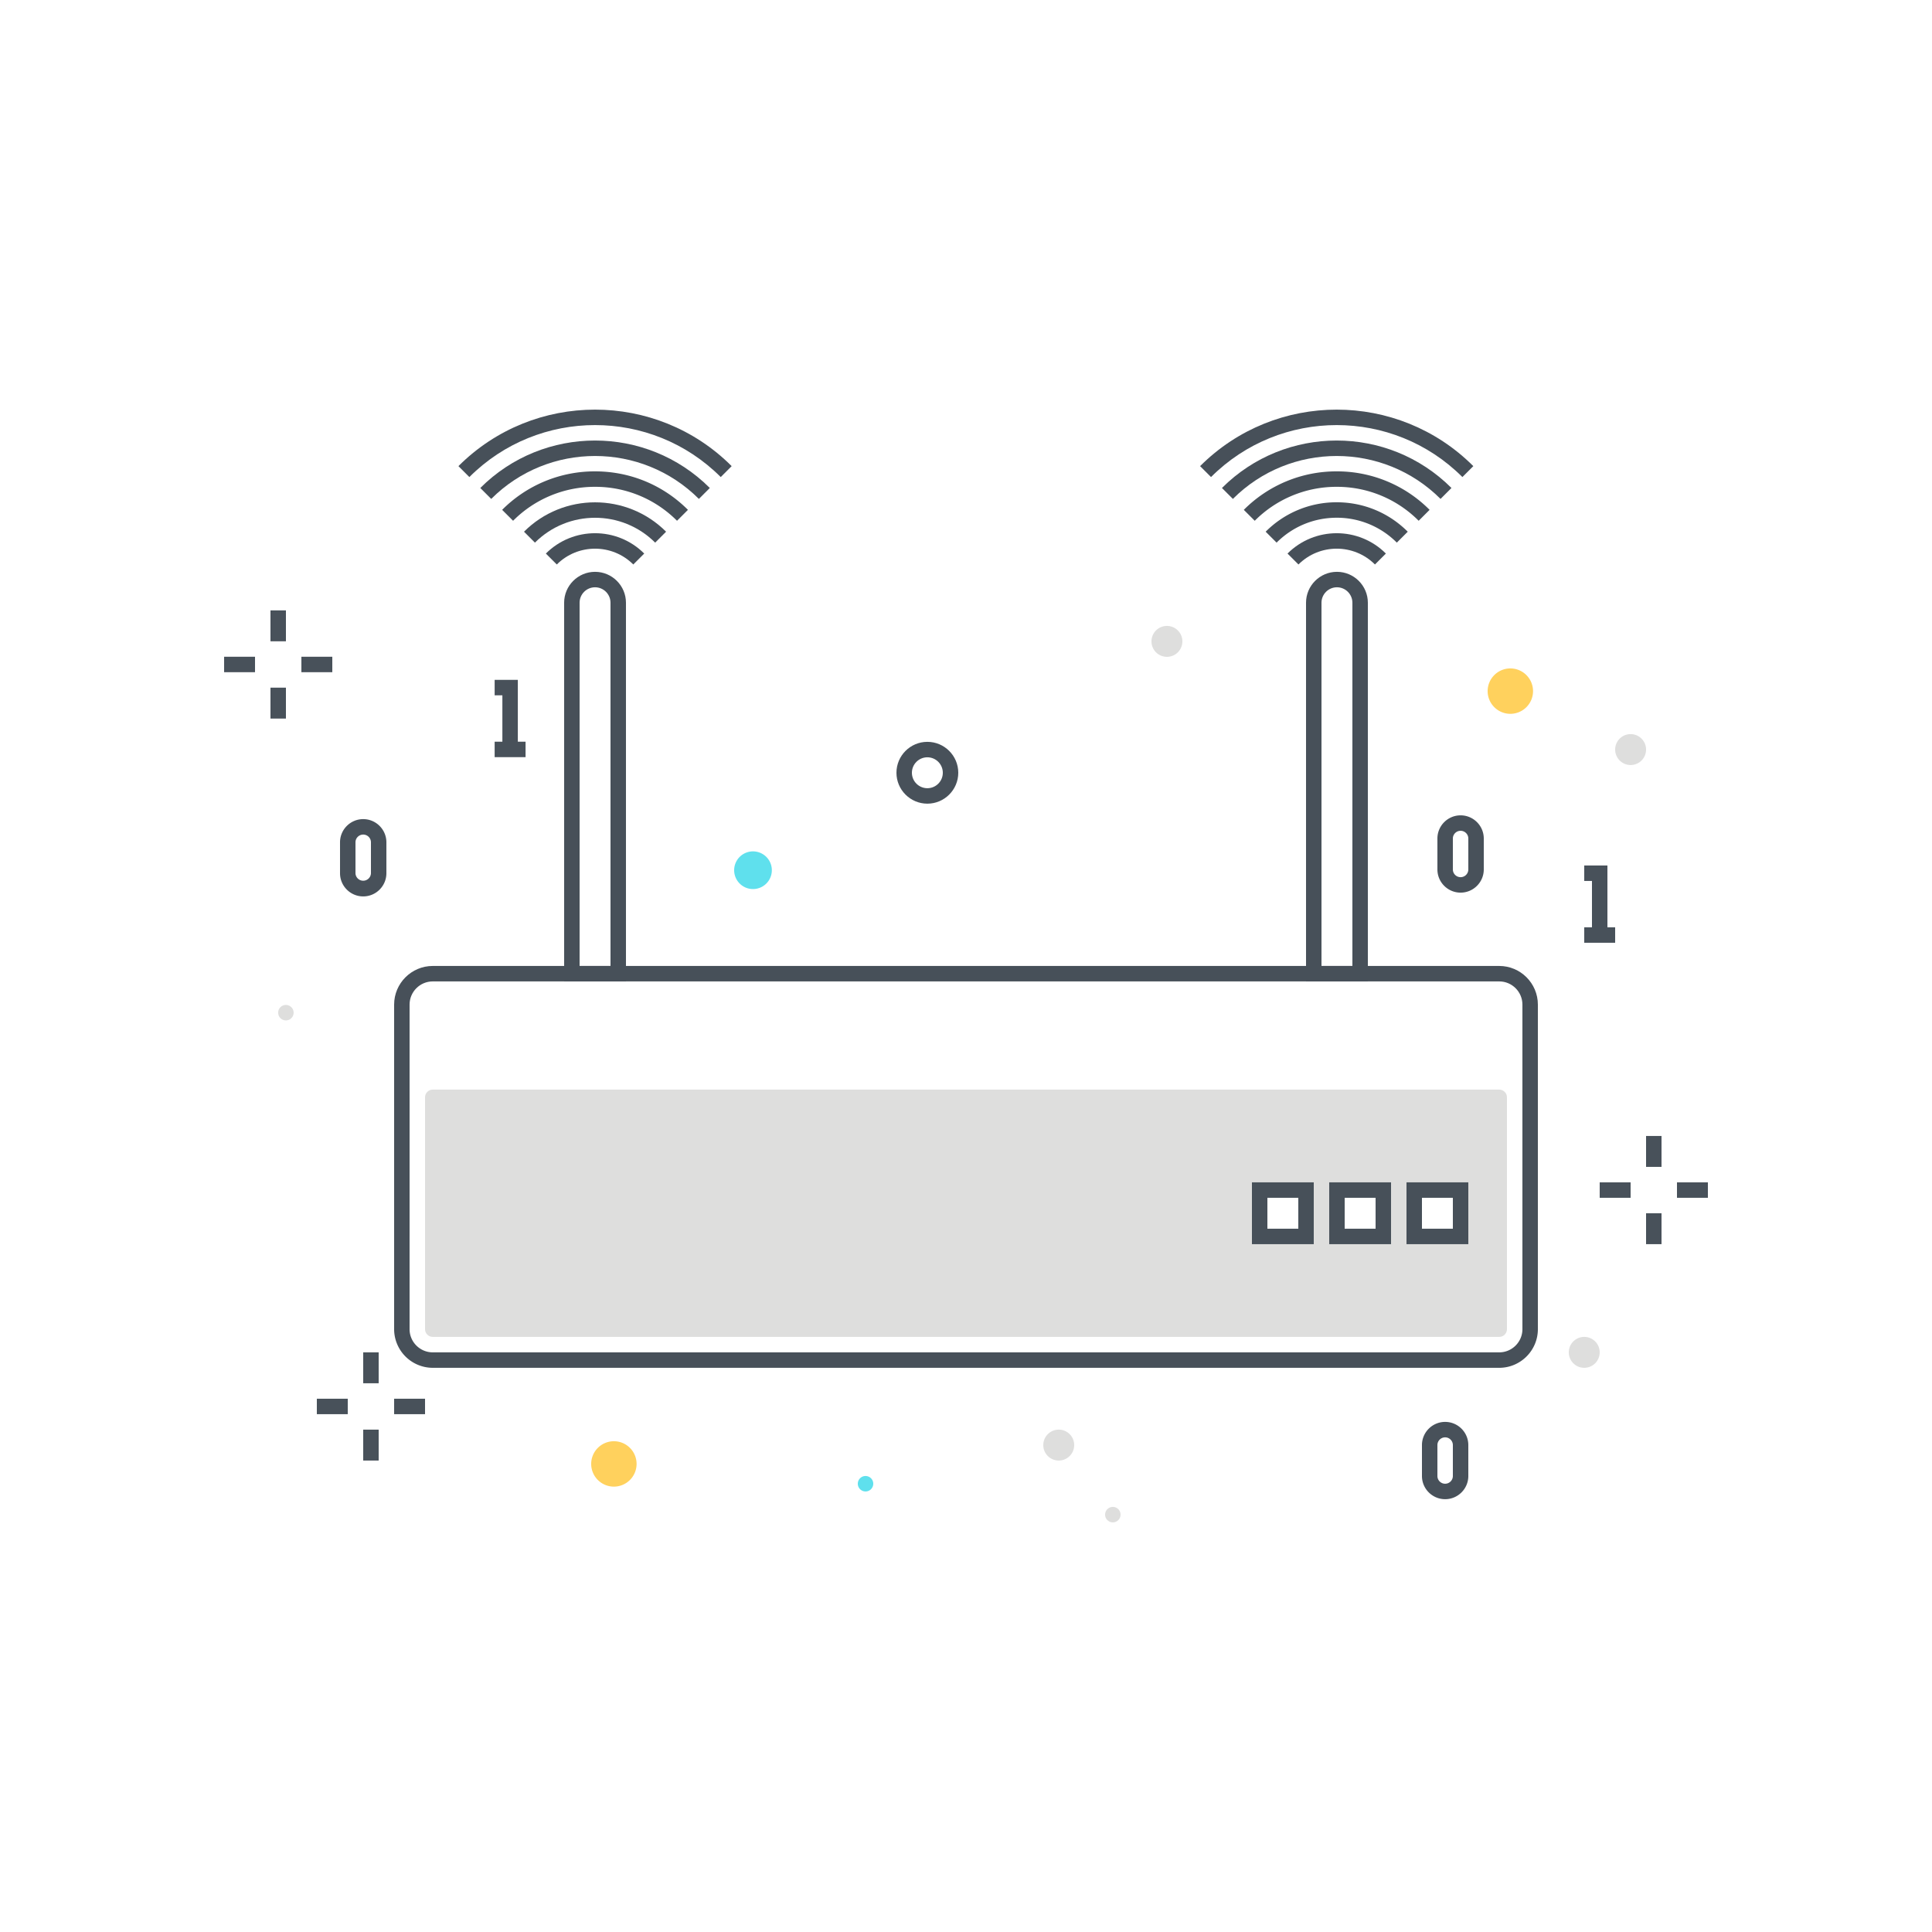 <?xml version="1.0" encoding="utf-8"?><svg xmlns="http://www.w3.org/2000/svg" width="250" height="250" viewBox="0 0 250 250"><g fill="none" fill-rule="evenodd"><path fill="#475059" d="M194 176.994H55.999a5.005 5.005 0 0 1-4.999-5v-30h1.999v30c0 1.655 1.346 3 3 3H194c1.654 0 3-1.345 3-3v-30h2v30c0 2.757-2.244 5-5 5"/><path fill="#475059" d="M199 159.994h-2v-30c0-1.654-1.346-3-3-3H55.999c-1.654 0-3 1.346-3 3v30H51v-30c0-2.756 2.243-5 4.999-5H194c2.756 0 5 2.244 5 5v30"/><path fill="#475059" d="M171 124.994h4v-47c0-1.102-.897-2-2-2-1.104 0-2 .898-2 2v47zm6 2h-8v-49c0-2.206 1.794-4 4-4 2.205 0 4 1.794 4 4v49zm-102.001-2h4v-47c0-1.102-.897-2-2-2s-2 .898-2 2v47zm6 2h-8v-49c0-2.206 1.795-4 4-4 2.206 0 4 1.794 4 4v49zm.95-53.95c-2.729-2.728-7.17-2.728-9.899 0l-1.414-1.414c3.509-3.51 9.218-3.51 12.727 0l-1.414 1.414"/><path fill="#475059" d="M84.778 70.216c-4.289-4.289-11.268-4.289-15.557 0l-1.414-1.414c5.069-5.068 13.316-5.068 18.385 0l-1.414 1.414"/><path fill="#475059" d="M87.606 67.388a14.903 14.903 0 0 0-10.607-4.394 14.902 14.902 0 0 0-10.606 4.394l-1.414-1.414a16.887 16.887 0 0 1 12.02-4.98c4.541 0 8.811 1.769 12.021 4.98l-1.414 1.414"/><path fill="#475059" d="M90.435 64.559c-7.409-7.406-19.462-7.406-26.871 0l-1.414-1.414c8.188-8.188 21.511-8.188 29.699 0l-1.414 1.414"/><path fill="#475059" d="M93.263 61.731c-8.968-8.967-23.559-8.967-32.527 0l-1.414-1.414c9.747-9.748 25.608-9.748 35.355 0l-1.414 1.414m84.656 11.313c-2.728-2.727-7.169-2.728-9.899 0l-1.415-1.414c3.509-3.509 9.22-3.51 12.728 0l-1.414 1.414"/><path fill="#475059" d="M180.748 70.216a10.928 10.928 0 0 0-7.779-3.222c-2.938 0-5.7 1.144-7.778 3.222l-1.414-1.414a12.916 12.916 0 0 1 9.192-3.808c3.473 0 6.738 1.353 9.193 3.808l-1.414 1.414"/><path fill="#475059" d="M183.576 67.388a14.903 14.903 0 0 0-10.607-4.394 14.902 14.902 0 0 0-10.606 4.394l-1.414-1.414a16.889 16.889 0 0 1 12.02-4.98 16.89 16.89 0 0 1 12.021 4.98l-1.414 1.414"/><path fill="#475059" d="M186.405 64.559c-7.409-7.406-19.463-7.406-26.871 0l-1.414-1.414c8.188-8.187 21.511-8.188 29.699 0l-1.414 1.414"/><path fill="#475059" d="M189.233 61.731c-8.968-8.967-23.559-8.967-32.527 0l-1.414-1.414c9.747-9.747 25.608-9.748 35.355 0l-1.414 1.414"/><path fill="#DEDEDD" d="M183 159.994h6v-6h-6v6zm-10 0h6v-6h-6v6zm-10 0h6v-6h-6v6zm31-19H55.999c-.551 0-1 .449-1 1v30c0 .552.449 1 1 1H194c.551 0 1-.448 1-1v-30c0-.551-.449-1-1-1z"/><path fill="#475059" d="M164 158.994h4v-4h-4v4zm-2 2h8v-8h-8v8zm12-2h4v-4h-4v4zm-2 2h8v-8h-8v8zm12-2h4v-4h-4v4zm-2 2h8v-8h-8v8z"/><path fill="#48515A" d="M213 150.994h2v-4h-2zM213 160.994h2v-4h-2zM217 154.994h4v-2h-4zM207 154.994h4v-2h-4zM34.999 82.983h2v-4h-2zM34.999 92.983h2v-4h-2zM39 86.983h4v-2h-4zM28.999 86.983h4v-2h-4zM46.999 178.994h2v-4h-2zM46.999 188.994h2v-4h-2zM51 182.994h4v-2h-4zM40.999 182.994h4v-2h-4z"/><path fill="#FFD15D" d="M197.875 89.432a2.438 2.438 0 1 1-4.875-.001 2.438 2.438 0 0 1 4.875.001"/><path fill="#FFD15D" d="M195.437 87.494a1.94 1.94 0 0 0-1.937 1.938 1.94 1.94 0 0 0 1.937 1.937 1.94 1.94 0 0 0 1.938-1.937 1.94 1.94 0 0 0-1.938-1.938zm0 4.875a2.94 2.94 0 0 1-2.937-2.937 2.94 2.94 0 0 1 2.937-2.938 2.941 2.941 0 0 1 2.938 2.938 2.94 2.94 0 0 1-2.938 2.937z"/><path fill="#5FE0ED" d="M99.875 112.557a2.438 2.438 0 1 1-4.875-.001 2.438 2.438 0 0 1 4.875.001"/><path fill="#FFD15D" d="M81.875 189.432a2.439 2.439 0 1 1-4.877-.001 2.439 2.439 0 0 1 4.877.001"/><path fill="#FFD15D" d="M79.437 187.494c-1.068 0-1.938.87-1.938 1.938a1.94 1.94 0 0 0 1.938 1.937 1.94 1.94 0 0 0 1.937-1.937 1.94 1.94 0 0 0-1.937-1.938zm0 4.875a2.94 2.94 0 0 1-2.938-2.937 2.941 2.941 0 0 1 2.938-2.938 2.94 2.94 0 0 1 2.937 2.938 2.94 2.94 0 0 1-2.937 2.937z"/><path fill="#5FE0ED" d="M113 191.994a1 1 0 1 1-2 0 1 1 0 0 1 2 0"/><path fill="#DEDEDD" d="M153 82.994a2 2 0 1 1-4 0 2 2 0 0 1 4 0m60 14a2 2 0 1 1-4 0 2 2 0 0 1 4 0m-74 90a2 2 0 1 1-4 0 2 2 0 0 1 4 0m68-12a2 2 0 1 1-4 0 2 2 0 0 1 4 0m-62 21a1 1 0 1 1-2 0 1 1 0 0 1 2 0m-107.007-65a1 1 0 1 1-1.998.002 1 1 0 0 1 1.998-.002"/><path fill="#48515A" d="M120 97.994c-1.104 0-2 .898-2 2 0 1.103.896 2 2 2 1.103 0 2-.897 2-2 0-1.102-.897-2-2-2zm0 6c-2.206 0-4-1.794-4-4s1.794-4 4-4c2.205 0 4 1.794 4 4s-1.795 4-4 4zM67.007 96.975h-2v-7.001h-1v-2h3v9.001"/><path fill="#48515A" d="M64.007 97.975h4v-2h-4zM208 120.995h-2v-7.001h-1v-2h3v9.001"/><path fill="#48515A" d="M205 121.995h4v-2h-4zM46.999 107.994c-.551 0-1 .449-1 1v4.001a1.001 1.001 0 0 0 2.001 0v-4.001c0-.551-.449-1-1.001-1zm0 8.001c-1.654 0-3-1.345-3-3v-4.001c0-1.654 1.346-3 3-3 1.655 0 3 1.346 3 3v4.001c0 1.655-1.345 3-3 3zM189 107.505a1 1 0 0 0-1 1v4.001a1 1 0 0 0 2 0v-4.001c0-.552-.449-1-1-1zm0 8.001c-1.655 0-3-1.346-3-3v-4.001c0-1.654 1.345-3 3-3 1.654 0 3 1.346 3 3v4.001c0 1.654-1.346 3-3 3zm-2 70.487c-.552 0-1 .449-1 1v4.001a1 1 0 0 0 2 0v-4.001c0-.551-.449-1-1-1zm0 8.001c-1.655 0-3-1.345-3-3v-4.001c0-1.654 1.345-3 3-3 1.654 0 3 1.346 3 3v4.001c0 1.655-1.346 3-3 3z"/></g></svg>